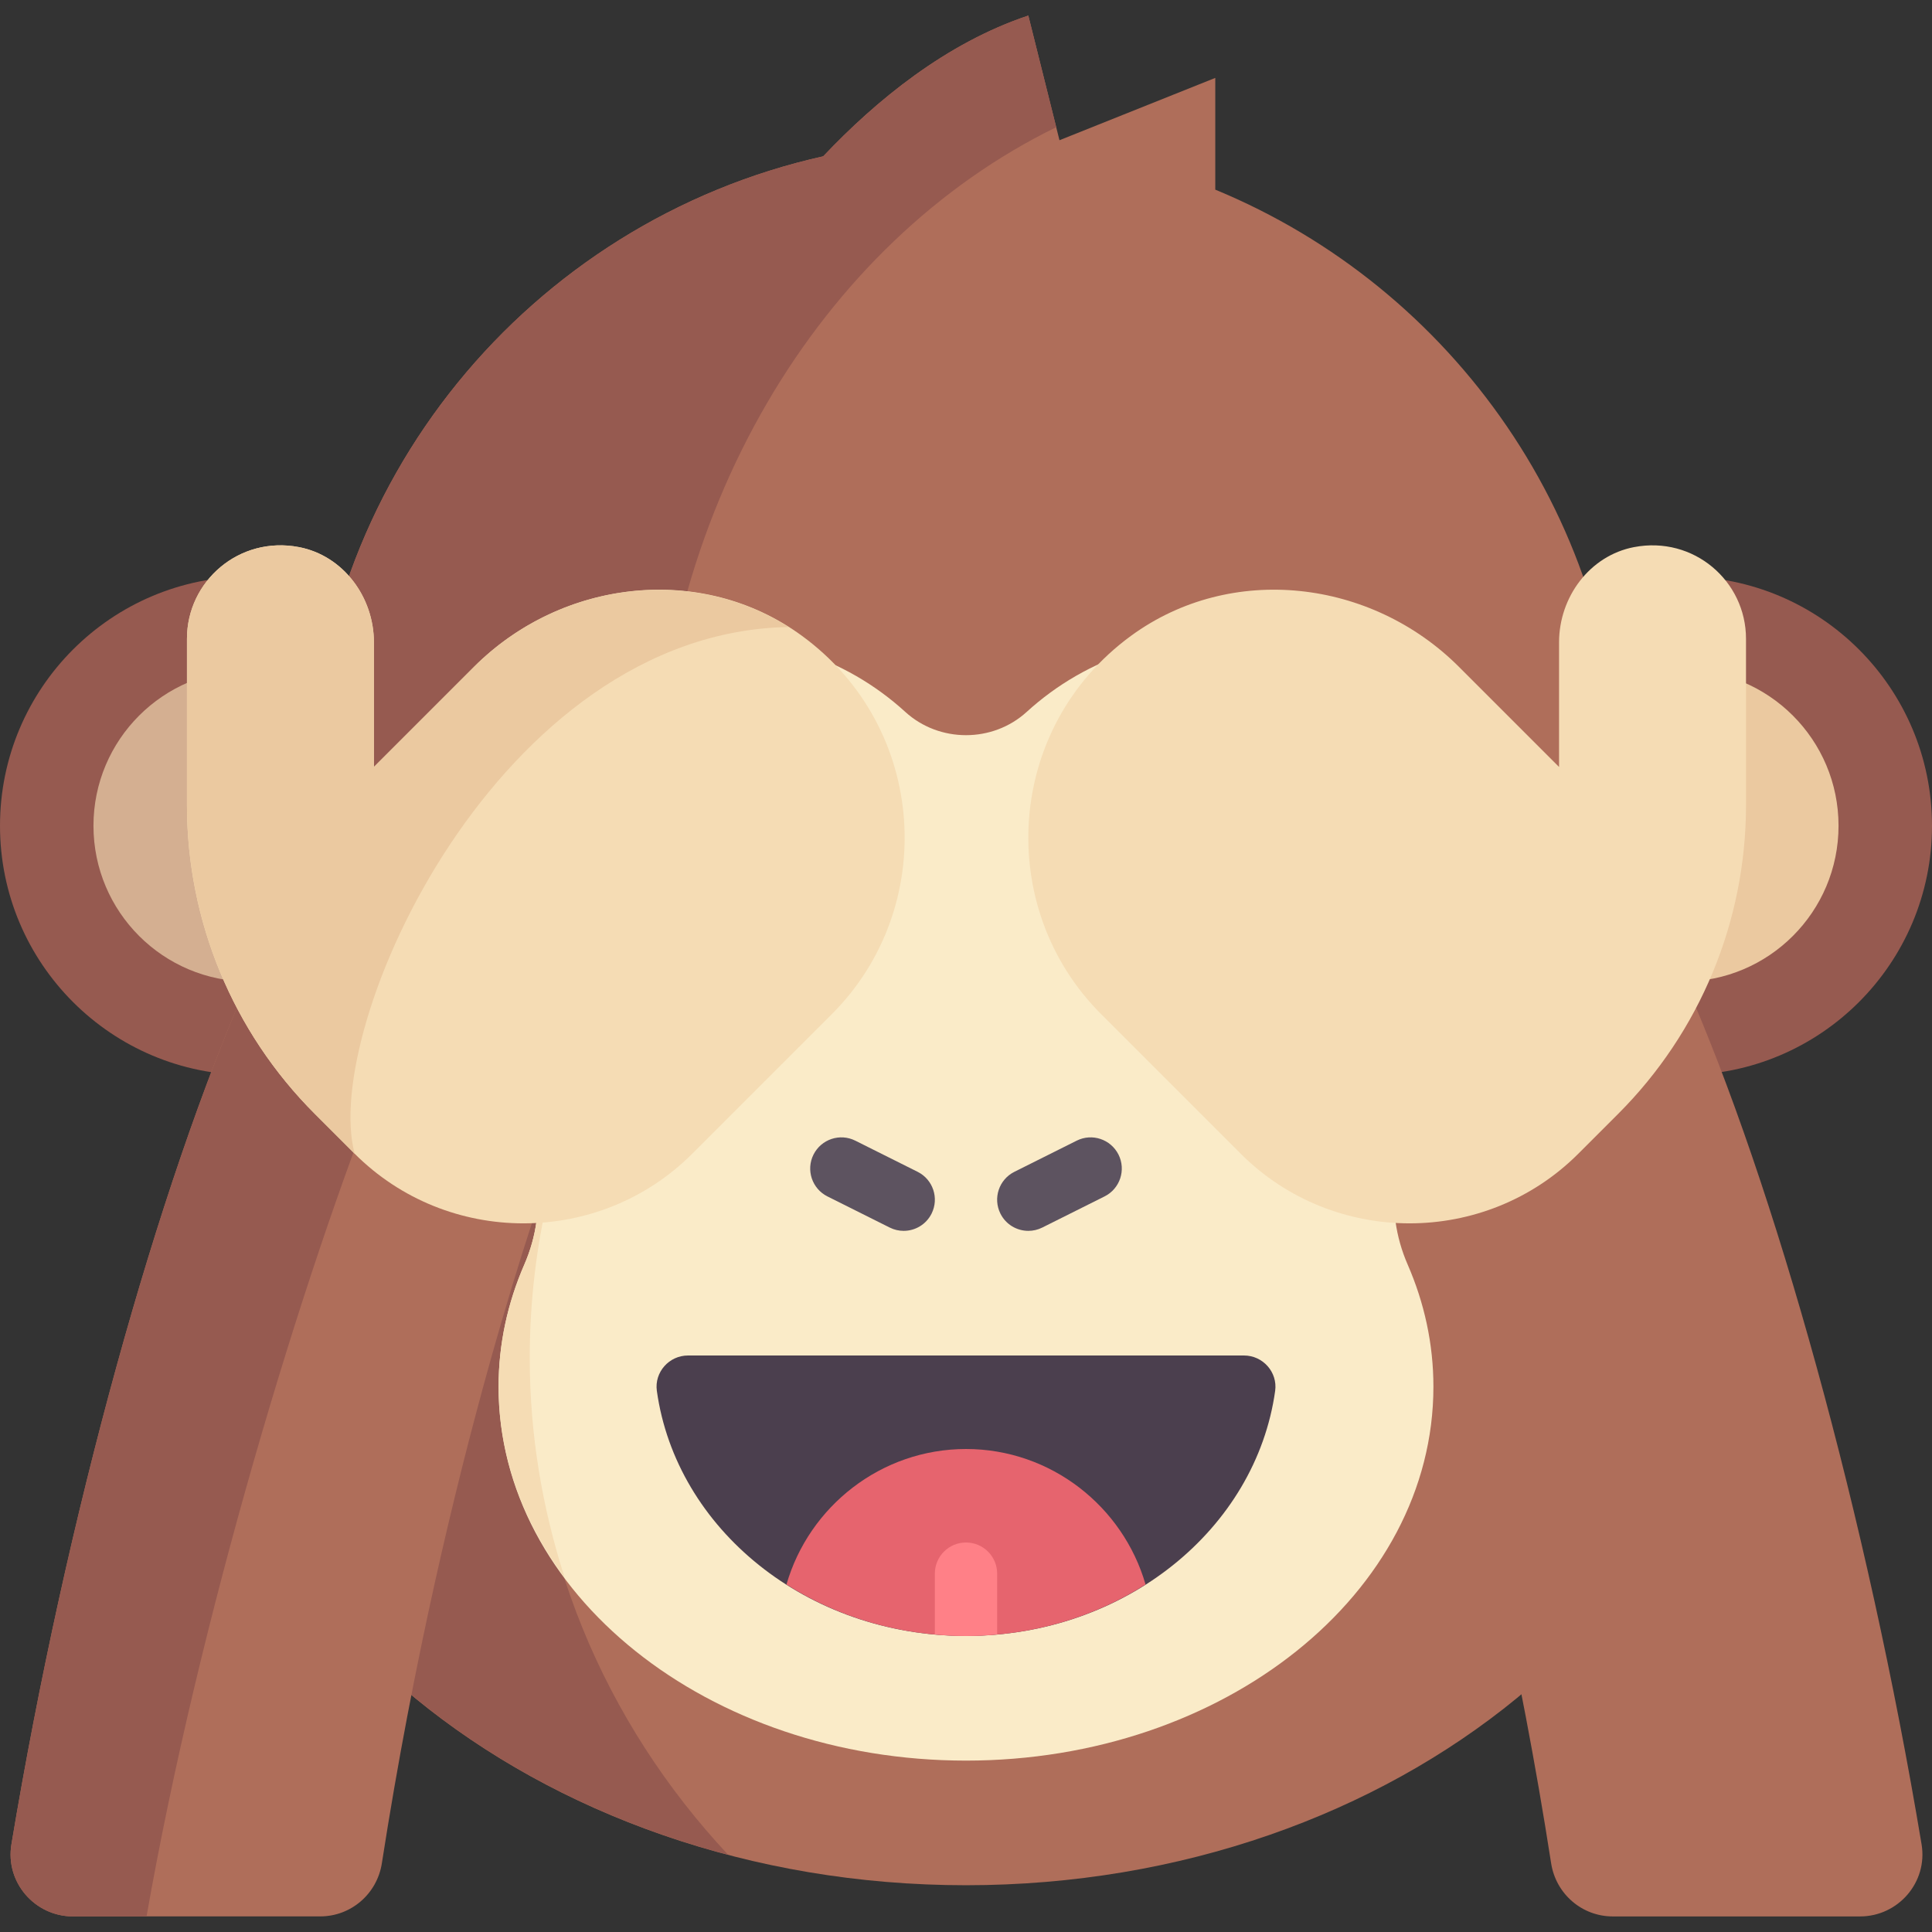 <?xml version="1.0" encoding="UTF-8"?>
<svg enable-background="new 0 0 512 512" version="1.1" viewBox="0 0 512 512" xml:space="preserve" xmlns="http://www.w3.org/2000/svg">
<rect x="0" y="0" width="512" height="512" fill="#333333" stroke="none"/>
<circle cx="66.06" cy="218.84" r="66.06" fill="#965A50"/>
<circle cx="66.06" cy="218.84" r="41.29" fill="#D4AF91"/>
<circle cx="445.94" cy="218.84" r="66.06" fill="#965A50"/>
<circle cx="445.94" cy="218.84" r="41.29" fill="#EBC9A0"/>
<path d="m442.59 257.92c-8.366-14.435-13.169-30.655-13.169-47.34v-1e-3c0-72.373-44.364-134.33-107.36-160.32v-29.616l-41.29 16.516-8.258-33.032c-21.781 7.261-40.361 22.498-54.356 37.298-77.557 17.283-135.58 86.39-135.58 169.15 0 16.685-4.803 32.904-13.169 47.34-12.72 21.948-19.863 46.482-19.863 72.402 0 93.496 92.431 169.29 206.45 169.29s206.45-75.794 206.45-169.29c-1e-3 -25.92-7.145-50.455-19.864-72.403z" fill="#AF6E5A"/>
<path d="m140.39 359.91c0-30.24 7.143-58.864 19.863-84.469 8.367-16.841 13.169-35.764 13.169-55.23 0-84.035 43.969-155.96 106.49-186.5l-7.396-29.584c-21.781 7.261-40.361 22.498-54.357 37.298-77.555 17.283-135.58 86.39-135.58 169.15 0 16.685-4.802 32.904-13.169 47.34-12.72 21.948-19.863 46.482-19.863 72.402 0 75.465 60.232 139.37 143.42 161.22-32.682-34.941-52.577-81.056-52.577-131.63z" fill="#965A50"/>
<path d="m256 466.58c68.412 0 123.87-44.367 123.87-99.097 0-11.354-2.414-22.245-6.835-32.386-6.41-14.707-4.228-31.587 6.07-43.889 13.134-15.691 19.908-36.877 16.333-59.635-4.91-31.259-30.182-56.486-61.448-61.353-23.892-3.719-46.037 3.968-61.903 18.439-4.51 4.113-10.3 6.17-16.087 6.17-5.79 0-11.581-2.056-16.091-6.17-15.866-14.471-38.011-22.158-61.903-18.439-31.266 4.866-56.537 30.094-61.448 61.353-3.575 22.757 3.199 43.943 16.333 59.635 10.298 12.303 12.48 29.182 6.07 43.889-4.42 10.142-6.835 21.033-6.835 32.386 2e-3 54.729 55.461 99.097 123.87 99.097z" fill="#FAEBC8"/>
<path d="m132.13 367.48c0 18.522 6.468 35.795 17.524 50.625-5.938-18.411-9.266-37.916-9.266-58.195 0-30.24 7.143-58.864 19.863-84.469 8.367-16.841 13.169-35.764 13.169-55.23 0-17.307 1.96-34.056 5.468-50.08-0.295 0.042-0.583 0.04-0.879 0.086-31.266 4.866-56.536 30.094-61.448 61.352-3.575 22.758 3.2 43.944 16.333 59.635 10.298 12.302 12.481 29.181 6.071 43.889-4.421 10.143-6.835 21.034-6.835 32.387z" fill="#F5DCB4"/>
<g fill="#5D5360">
	<path d="m239.48 326.19c-1.242 0-2.5-0.278-3.685-0.871l-16.516-8.258c-4.081-2.04-5.734-7-3.694-11.081 2.048-4.081 7-5.734 11.081-3.694l16.516 8.258c4.081 2.04 5.734 7 3.694 11.081-1.453 2.895-4.364 4.565-7.396 4.565z"/>
	<path d="m272.52 326.19c-3.032 0-5.944-1.669-7.395-4.565-2.04-4.081-0.387-9.04 3.694-11.081l16.516-8.258c4.073-2.04 9.032-0.387 11.081 3.694 2.04 4.081 0.387 9.04-3.694 11.081l-16.516 8.258c-1.186 0.592-2.444 0.871-3.686 0.871z"/>
</g>
<path d="m182.32 359.22c-5.001 0-8.941 4.431-8.248 9.384 5.126 36.617 39.853 64.938 81.929 64.938 42.077 0 76.803-28.321 81.929-64.938 0.693-4.953-3.247-9.384-8.248-9.384h-147.36z" fill="#4B3F4E"/>
<path d="m208.42 419.91c13.457 8.563 29.849 13.639 47.583 13.639s34.126-5.076 47.583-13.639c-5.966-20.667-25.063-35.909-47.583-35.909s-41.617 15.242-47.583 35.909z" fill="#E6646E"/>
<path d="m256 433.55c2.792 0 5.538-0.169 8.258-0.415v-16.101c0-4.56-3.694-8.258-8.258-8.258s-8.258 3.698-8.258 8.258v16.101c2.72 0.246 5.466 0.415 8.258 0.415z" fill="#FF8087"/>
<path d="m66.065 259.44c-24.354 55.119-48.609 142.79-63.038 229.32-1.67 10.016 6.164 19.105 16.318 19.105h65.518c8.18 0 15.077-5.997 16.334-14.08 16.799-108.02 44.006-182.05 44.006-182.05l-79.138-52.301z" fill="#AF6E5A"/>
<path d="m38.839 507.87c13.612-77.595 41.013-169.23 63.308-224.58l-36.083-23.846c-24.353 55.12-48.608 142.79-63.037 229.33-1.67 10.016 6.164 19.105 16.318 19.105h19.494z" fill="#965A50"/>
<path d="m79.227 144.99c11.768 2.265 19.865 13.257 19.865 25.24v33.019l26.536-26.536c23.229-23.229 60.346-27.609 86.874-8.234 33.435 24.419 36.092 72.126 7.971 100.25l-37.025 37.025c-24.599 24.599-64.853 24.599-89.452 0l-10.586-10.586c-21.682-21.682-33.862-51.088-33.862-81.751v-44.127c-6e-3 -15.284 13.848-27.344 29.679-24.297z" fill="#F5DCB4"/>
<path d="m209 166.17c-26.216-16.599-61.143-11.691-83.375 10.54l-26.535 26.536v-33.019c0-11.984-8.098-22.975-19.865-25.24-15.832-3.047-29.684 9.013-29.678 24.297v44.127c0 30.662 12.18 60.069 33.863 81.751l10.585 10.586c-9.09-33.611 38.03-138.26 115-139.58z" fill="#EBC9A0"/>
<path d="m446.2 259.44c24.354 55.12 48.608 142.79 63.038 229.33 1.67 10.016-6.164 19.105-16.318 19.105h-65.518c-8.18 0-15.077-5.997-16.334-14.08-16.799-108.02-44.006-182.05-44.006-182.05l79.138-52.302z" fill="#AF6E5A"/>
<path d="m433.03 144.99c-11.768 2.265-19.865 13.257-19.865 25.24v33.019l-26.536-26.536c-23.229-23.229-60.346-27.609-86.874-8.234-33.435 24.419-36.092 72.126-7.971 100.25l37.025 37.025c24.599 24.599 64.853 24.599 89.452 0l10.586-10.586c21.682-21.682 33.862-51.088 33.862-81.751v-44.127c6e-3 -15.284-13.848-27.344-29.679-24.297z" fill="#F5DCB4"/>
</svg>
